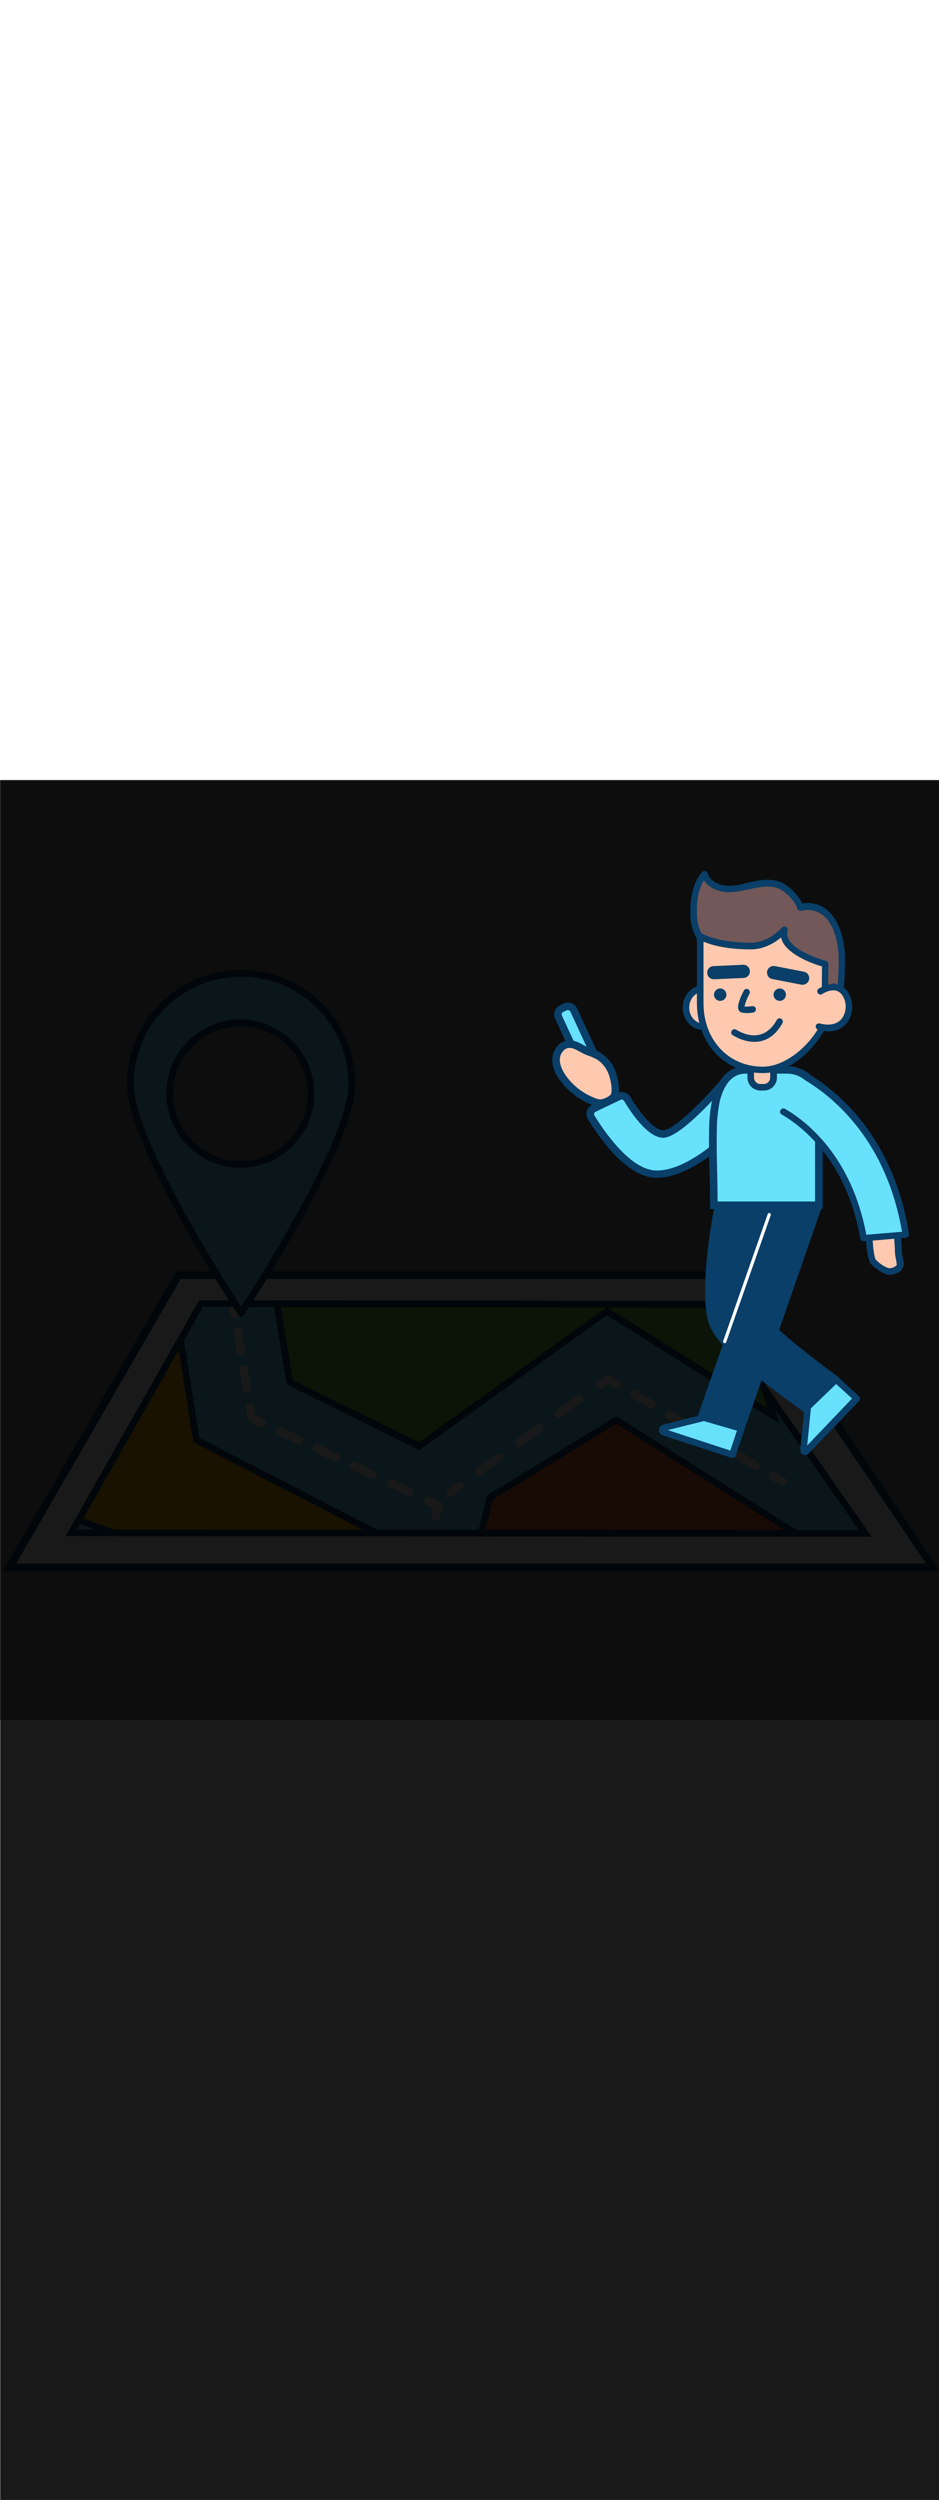 <ns0:svg xmlns:ns0="http://www.w3.org/2000/svg" version="1.1" id="Layer_1" x="0px" y="0px" viewBox="0 0 500 500" style="width: 188px;" xml:space="preserve" data-imageid="navigation-8" imageName="Navigation" class="illustrations_image"><ns0:rect x="0" y="0" width="500" height="500" fill="#808080" stroke="none"/><ns0:defs><ns0:mask id="spotlight-mask"><ns0:rect x="0" y="0" width="100%" height="100%" fill="white" opacity="0.9" /><ns0:g id="character_navigation-8" fill="black" /><ns0:g id="character_navigation-8" style="" fill="black" /></ns0:mask></ns0:defs><ns0:style type="text/css">
	.st0_navigation-8{fill:#FFFFFF;}
	.st1_navigation-8{fill:#093F68;}
	.st2_navigation-8{fill:#68E1FD;}
	.st3_navigation-8{fill:#70CC40;}
	.st4_navigation-8{fill:#FFBC0E;}
	.st5_navigation-8{fill:#F56132;}
	.st6_navigation-8{fill:#FFC9B0;}
	.st7_navigation-8{fill:#725858;}
</ns0:style>
<ns0:g id="map_navigation-8">
	<ns0:polygon class="st0_navigation-8" points="496.9,418.8 5.1,418.8 95,263.4 391.9,263.4 &#09;" />
	<ns0:path class="st1_navigation-8" d="M500.6,420.8H1.6l92.2-159.4h299.1L500.6,420.8z M8.6,416.8h484.5L390.8,265.4H96.2L8.6,416.8z" />
	<ns0:polygon class="st2_navigation-8 targetColor" points="460.7,400.7 38,400.4 107,278.5 375.6,278.8 &#09;" style="fill: rgb(104, 225, 253);" />
	<ns0:path class="st0_navigation-8" d="M125,286.2c0.1,0,0.3,0,0.4,0c1.3-0.2,2.1-1.4,1.9-2.7l-0.9-5.7c-0.2-1.3-1.4-2.1-2.7-1.9s-2.1,1.4-1.9,2.7&#10;&#09;&#09;l0,0l0.9,5.7C122.9,285.4,123.9,286.2,125,286.2z" />
	<ns0:path class="st0_navigation-8" d="M129.2,324.1l-1.6-10c-0.3-1.2,0.5-2.5,1.7-2.8c1.2-0.3,2.5,0.5,2.8,1.7c0,0.1,0,0.2,0,0.3l1.6,10&#10;&#09;&#09;c0.2,1.3-0.7,2.5-1.9,2.7S129.4,325.4,129.2,324.1L129.2,324.1z M126,304.2l-1.6-10c-0.3-1.2,0.5-2.5,1.7-2.8&#10;&#09;&#09;c1.2-0.3,2.5,0.5,2.8,1.7c0,0.1,0,0.2,0,0.3l1.6,10c0.2,1.3-0.6,2.5-1.9,2.7c-0.1,0-0.3,0-0.4,0C127.2,306.1,126.2,305.3,126,304.2&#10;&#09;&#09;z" />
	<ns0:path class="st0_navigation-8" d="M139.3,344.2c1.3,0,2.3-1,2.3-2.3c0-0.9-0.5-1.8-1.3-2.1l-4.1-1.9l-0.7-4.5c-0.1-1.3-1.3-2.2-2.5-2.1&#10;&#09;&#09;c-1.3,0.1-2.2,1.3-2.1,2.5c0,0.1,0,0.2,0,0.3l0.9,5.7c0.1,0.8,0.6,1.4,1.3,1.7l5.2,2.5C138.7,344.1,139,344.2,139.3,344.2z" />
	<ns0:path class="st0_navigation-8" d="M217.1,380.8l-9.9-4.6c-1.2-0.6-1.7-1.9-1.1-3.1s1.9-1.7,3.1-1.1l9.9,4.6c1.2,0.5,1.7,1.9,1.1,3.1&#10;&#09;&#09;c-0.4,0.8-1.2,1.3-2.1,1.3C217.8,381,217.5,381,217.1,380.8z M197.4,371.6l-9.9-4.6c-1.2-0.6-1.6-1.9-1.1-3.1s1.9-1.6,3.1-1.1&#10;&#09;&#09;l9.9,4.6c1.2,0.5,1.7,1.9,1.1,3.1c-0.4,0.8-1.2,1.4-2.1,1.3C198.1,371.8,197.8,371.8,197.4,371.6z M177.7,362.4l-9.9-4.6&#10;&#09;&#09;c-1.2-0.6-1.7-1.9-1.1-3.1s1.9-1.7,3.1-1.1l0,0l9.9,4.6c1.2,0.6,1.6,1.9,1.1,3.1c-0.4,0.8-1.2,1.3-2.1,1.3&#10;&#09;&#09;C178.4,362.6,178,362.6,177.7,362.4L177.7,362.4z M158,353.2l-9.9-4.6c-1.2-0.6-1.6-1.9-1.1-3.1s1.9-1.6,3.1-1.1l9.9,4.6&#10;&#09;&#09;c1.2,0.5,1.7,1.9,1.1,3.1c-0.4,0.8-1.2,1.4-2.1,1.3C158.7,353.4,158.3,353.3,158,353.2z" />
	<ns0:path class="st0_navigation-8" d="M232.2,393.8c1.1,0,2.1-0.8,2.3-1.9l1.1-5.7c0.2-1-0.3-2.1-1.3-2.5l-5.2-2.4c-1.2-0.6-2.5-0.1-3.1,1.1&#10;&#09;&#09;s-0.1,2.5,1.1,3.1l0,0l3.6,1.7l-0.7,3.9c-0.2,1.3,0.6,2.5,1.9,2.7C231.9,393.8,232,393.8,232.2,393.8z" />
	<ns0:path class="st0_navigation-8" d="M416.5,375.3c1.3,0,2.3-1,2.3-2.3c0-0.8-0.4-1.6-1.1-2l-5-2.9c-1.1-0.6-2.5-0.3-3.2,0.8&#10;&#09;&#09;c-0.6,1.1-0.3,2.5,0.8,3.2l0,0l5,2.9C415.7,375.2,416.1,375.3,416.5,375.3z" />
	<ns0:path class="st0_navigation-8" d="M401.1,366.7l-9.2-5.4c-1.1-0.7-1.4-2.1-0.8-3.2c0.7-1.1,2-1.4,3.1-0.8l9.2,5.4c1.1,0.7,1.5,2.1,0.8,3.2&#10;&#09;&#09;c-0.4,0.7-1.2,1.1-2,1.1C401.9,367,401.5,366.9,401.1,366.7z M382.7,355.9l-9.2-5.4c-1.1-0.6-1.5-2-0.9-3.2c0.6-1.1,2-1.5,3.2-0.9&#10;&#09;&#09;c0,0,0,0,0.1,0l9.2,5.4c1.1,0.6,1.5,2.1,0.8,3.2c-0.4,0.7-1.2,1.2-2,1.2C383.5,356.2,383.1,356.1,382.7,355.9z M364.3,345l-9.2-5.4&#10;&#09;&#09;c-1.1-0.7-1.4-2.1-0.7-3.2c0.7-1,2-1.3,3-0.8l9.2,5.4c1.1,0.6,1.5,2.1,0.8,3.2c-0.4,0.7-1.2,1.2-2,1.2&#10;&#09;&#09;C365.1,345.3,364.7,345.2,364.3,345z M345.9,334.2l-9.2-5.4c-1.1-0.7-1.4-2.1-0.7-3.2c0.7-1,2-1.3,3-0.8l9.2,5.4&#10;&#09;&#09;c1.1,0.6,1.5,2.1,0.8,3.2c-0.4,0.7-1.2,1.2-2,1.2C346.7,334.5,346.3,334.4,345.9,334.2L345.9,334.2z" />
	<ns0:path class="st0_navigation-8" d="M319,324.2c0.5,0,1-0.2,1.4-0.4l3.5-2.5l3.7,2.2c1.1,0.6,2.5,0.2,3.2-0.9c0.6-1.1,0.3-2.5-0.8-3.1l-5-2.9&#10;&#09;&#09;c-0.8-0.5-1.8-0.4-2.5,0.1l-4.7,3.4c-1,0.7-1.3,2.2-0.5,3.2C317.5,323.8,318.2,324.2,319,324.2L319,324.2z" />
	<ns0:path class="st0_navigation-8" d="M253.3,369.1c-0.7-1-0.5-2.5,0.5-3.2l10.6-7.6c1-0.7,2.5-0.5,3.2,0.5s0.5,2.5-0.5,3.2l-10.6,7.6&#10;&#09;&#09;C255.5,370.4,254.1,370.2,253.3,369.1z M274.6,353.8c-0.7-1-0.5-2.5,0.5-3.2l10.6-7.6c1-0.7,2.5-0.5,3.2,0.5c0.7,1,0.5,2.5-0.5,3.2&#10;&#09;&#09;l0,0l-10.6,7.7c-0.4,0.3-0.9,0.4-1.4,0.4C275.7,354.8,275,354.5,274.6,353.8L274.6,353.8z M295.8,338.5c-0.7-1-0.5-2.5,0.5-3.2&#10;&#09;&#09;c0,0,0,0,0,0l10.6-7.7c1-0.7,2.5-0.5,3.2,0.5s0.5,2.5-0.5,3.2l0,0l-10.6,7.6c-0.4,0.3-0.9,0.4-1.4,0.4&#10;&#09;&#09;C297,339.5,296.3,339.1,295.8,338.5L295.8,338.5z" />
	<ns0:path class="st0_navigation-8" d="M239.9,381.1c0.5,0,1-0.2,1.4-0.4l4.7-3.4c1-0.7,1.3-2.2,0.5-3.2c-0.7-1-2.2-1.3-3.2-0.5l-4.7,3.4&#10;&#09;&#09;c-1,0.7-1.3,2.2-0.5,3.2C238.4,380.8,239.1,381.1,239.9,381.1L239.9,381.1z" />
	<ns0:polygon class="st3_navigation-8" points="412.1,338.4 323.3,282.6 223.3,354.3 154.4,320.4 147.5,278.6 375.6,278.8 407.3,324.3 &#09;" />
	<ns0:polygon class="st4_navigation-8" points="200.4,400.5 60.4,400.5 41.8,393.6 96.2,297.7 104.5,351 &#09;" />
	<ns0:polygon class="st5_navigation-8" points="423.6,400.7 256.2,400.6 260.8,381.6 328.2,340.4 &#09;" />
	<ns0:path class="st1_navigation-8" d="M223.4,356.4l-70.7-34.8l-7.4-44.8l231,0.3l32.3,46.2l0.1,0.4l6.4,18.7l-92-57.7L223.4,356.4z M155.9,319.3&#10;&#09;&#09;l67.2,33l100.1-71.8l85.6,53.7l-3.1-9.1l-31.1-44.5l-225.1-0.2L155.9,319.3z" />
	<ns0:path class="st1_navigation-8" d="M207.6,402.3l-147.5-0.1l-20.8-7.6l57.8-102.1l9,57.4L207.6,402.3z M60.7,398.7l132.5,0.1l-90.3-46.6&#10;&#09;&#09;l-7.7-49.2l-50.8,89.8L60.7,398.7z" />
	<ns0:path class="st1_navigation-8" d="M429.7,402.5l-175.7-0.1l5.3-21.8l68.9-42.2L429.7,402.5z M258.4,398.8l159.2,0.1l-89.4-56.5l-65.8,40.3&#10;&#09;&#09;L258.4,398.8z" />
	<ns0:path class="st1_navigation-8" d="M464.1,402.5L35,402.2l71-125.4l270.5,0.3l32.3,46.2L464.1,402.5z M41,398.7l416.4,0.3l-82.7-118.4L108,280.3&#10;&#09;&#09;L41,398.7z" />
</ns0:g>
<ns0:g id="pin_navigation-8">
	<ns0:path class="st2_navigation-8 targetColor" d="M69.4,161.8c0,32.6,59,121.8,59,121.8s59-89.2,59-121.8c0-32.6-26.4-59-59-59S69.4,129.2,69.4,161.8&#10;&#09;&#09;L69.4,161.8z M90.4,166.8c0-20.8,16.9-37.6,37.6-37.6s37.6,16.9,37.6,37.6s-16.9,37.6-37.6,37.6C107.3,204.5,90.4,187.7,90.4,166.8&#10;&#09;&#09;L90.4,166.8z" style="fill: rgb(104, 225, 253);" />
	<ns0:path class="st1_navigation-8" d="M126.9,284.6c-2.4-3.7-59.3-90.1-59.3-122.8c0-33.6,27.2-60.8,60.8-60.8c33.6,0,60.8,27.2,60.8,60.8&#10;&#09;&#09;c0,32.8-56.9,119.1-59.3,122.8c-0.5,0.8-1.6,1.1-2.5,0.5C127.3,285,127.1,284.8,126.9,284.6L126.9,284.6z M71.2,161.8&#10;&#09;&#09;c0,28.8,48,104.3,57.2,118.5c9.2-14.2,57.2-89.7,57.2-118.5c0-31.6-25.6-57.2-57.2-57.2C96.8,104.6,71.2,130.2,71.2,161.8&#10;&#09;&#09;L71.2,161.8z M88.6,166.8c0-21.8,17.7-39.4,39.4-39.4s39.4,17.7,39.4,39.4s-17.7,39.4-39.4,39.4C106.3,206.2,88.7,188.6,88.6,166.8&#10;&#09;&#09;L88.6,166.8z M92.2,166.8c0,19.8,16,35.9,35.8,35.9c19.8,0,35.9-16,35.9-35.8s-16-35.9-35.8-35.9c0,0,0,0,0,0&#10;&#09;&#09;C108.3,131,92.2,147.1,92.2,166.8L92.2,166.8z" />
</ns0:g>
<ns0:g id="character_navigation-8">
	<ns0:path class="st2_navigation-8 targetColor" d="M389.5,187.5c0,0-22.2,22.9-40.6,22c-14.9-0.7-29.2-22-34.1-30.3c-1-1.6-0.4-3.6,1.1-4.6&#10;&#09;&#09;c0.1-0.1,0.2-0.1,0.3-0.2l13.5-6.3c1.5-0.7,3.4-0.2,4.3,1.3c3.5,5.8,12.4,19.1,19.4,18.8c8.9-0.4,31.9-27.3,31.9-27.3" style="fill: rgb(104, 225, 253);" />
	<ns0:path class="st1_navigation-8" d="M349.9,211.6h-1.1c-15.7-0.7-30.2-22.1-35.8-31.2c-1.5-2.5-0.7-5.8,1.8-7.3c0.2-0.1,0.3-0.2,0.5-0.3l13.5-6.3&#10;&#09;&#09;c2.5-1.2,5.4-0.3,6.8,2c6.8,11.2,13.6,18,17.6,17.8c5.9-0.3,21.8-16.5,30.5-26.6l3,2.6c-2.4,2.8-23.8,27.6-33.3,28&#10;&#09;&#09;c-4,0.2-11.1-3.1-21.2-19.7c-0.4-0.6-1.1-0.8-1.7-0.5l-13.4,6.4c-0.3,0.2-0.6,0.5-0.7,0.8c-0.1,0.4-0.1,0.8,0.1,1.1&#10;&#09;&#09;c4.1,6.7,18.4,28.7,32.5,29.3c17.3,0.8,38.9-21.2,39.1-21.4l2.9,2.8C390,189.8,368.7,211.6,349.9,211.6z" />
	<ns0:path class="st2_navigation-8 targetColor" d="M299,121.7l1.9-0.9c1.7-0.8,3.7-0.1,4.5,1.7l15,32.4c0.8,1.7,0.1,3.7-1.7,4.5l-1.9,0.9&#10;&#09;&#09;c-1.7,0.8-3.7,0.1-4.5-1.7l-15-32.4C296.6,124.5,297.3,122.5,299,121.7z" style="fill: rgb(104, 225, 253);" />
	<ns0:path class="st1_navigation-8" d="M315.5,162.5c-2.1,0-4-1.2-4.9-3.1l-15-32.4c-1.3-2.7-0.1-5.9,2.6-7.2l1.9-0.9c1.3-0.6,2.8-0.7,4.1-0.2&#10;&#09;&#09;c1.4,0.5,2.5,1.5,3.1,2.8l15,32.4c1.3,2.7,0.1,5.9-2.6,7.2l-1.9,0.9C317.1,162.3,316.3,162.5,315.5,162.5z M302.4,122.4&#10;&#09;&#09;c-0.2,0-0.4,0-0.6,0.1l-1.9,0.9c-0.7,0.3-1,1.2-0.7,1.9c0,0,0,0,0,0l15,32.4c0.3,0.7,1.2,1,1.9,0.7c0,0,0,0,0,0l1.9-0.9&#10;&#09;&#09;c0.7-0.3,1-1.2,0.7-1.9l-15-32.4c-0.2-0.3-0.4-0.6-0.8-0.7C302.7,122.5,302.5,122.4,302.4,122.4z" />
	<ns0:path class="st6_navigation-8" d="M326.2,156.4c-1.2-3.9-3.8-7.3-7.3-9.5c-2.4-1.4-5.1-2.1-7.6-3.3c-2.7-1.3-5.3-3.2-8.3-3&#10;&#09;&#09;c-3.8,0.2-6.6,4-6.8,7.7s1.5,7.4,3.7,10.4c4.2,5.7,9.9,10,16.5,12.5c1.2,0.5,2.4,0.7,3.7,0.7c2.2-0.2,6.6-2.2,7.2-4.4&#10;&#09;&#09;C328.2,164.2,327.2,159.4,326.2,156.4z" />
	<ns0:path class="st1_navigation-8" d="M319.6,173.8c-1.3,0-2.7-0.3-3.9-0.8c-7-2.6-13.1-7.2-17.5-13.2c-3-4.1-4.4-8-4.1-11.7&#10;&#09;&#09;c0.3-4.5,3.6-9.3,8.7-9.6c2.9-0.2,5.4,1.1,7.5,2.3c0.6,0.3,1.1,0.6,1.7,0.9c1,0.4,1.9,0.8,3,1.2c1.7,0.6,3.3,1.3,4.8,2.2&#10;&#09;&#09;c3.9,2.5,6.8,6.2,8.2,10.6l0,0c0.6,1.8,2.4,7.8,1.2,12.2c-1,3.3-6.3,5.6-8.9,5.8C320.1,173.8,319.9,173.8,319.6,173.8z&#10;&#09;&#09; M303.3,142.5h-0.3c-2.7,0.2-4.8,3.2-4.9,5.9s1,5.8,3.4,9.1c3.9,5.4,9.4,9.5,15.6,11.8c0.9,0.4,1.9,0.6,2.8,0.6&#10;&#09;&#09;c2.1-0.2,5.2-2,5.5-2.9c0.7-2.6-0.1-6.9-1.1-9.9c-1.1-3.5-3.4-6.5-6.4-8.4c-1.3-0.7-2.7-1.4-4.2-1.9c-1.1-0.4-2.2-0.8-3.3-1.4&#10;&#09;&#09;c-0.6-0.3-1.2-0.6-1.9-1C306.7,143.4,305,142.5,303.3,142.5L303.3,142.5z" />
	<ns0:path class="st1_navigation-8" d="M416.2,247.6c-10.8,1.7-21.7-1.9-29.3-9.8l6.5-23.3l30.7,4.8C424.2,219.3,434.7,244.8,416.2,247.6z" />
	<ns0:path class="st1_navigation-8" d="M431.2,336.5l14-17.5c-28-20.5-45-36.3-47.4-43.5c-1.9-5.8,16.1-29.9,23.1-54.2l-36.5-3.1&#10;&#09;&#09;c-3.5,12.2-10.5,54.2-5.3,70.4C384.1,303.9,419.2,327.1,431.2,336.5z" />
	<ns0:path class="st1_navigation-8" d="M430.1,337.8c-2.1-1.6-4.9-3.7-8.1-6c-16-11.8-40.3-29.6-44.6-42.8c-5.6-17.1,2.1-60.6,5.2-71.4&#10;&#09;&#09;c0.2-0.8,1-1.3,1.8-1.3l36.5,3.1c1,0.1,1.7,0.9,1.6,1.9c0,0.1,0,0.2-0.1,0.3c-3.7,12.8-10.3,25.5-15.6,35.6&#10;&#09;&#09;c-4,7.6-8.1,15.5-7.5,17.5c2.3,6.9,19.7,22.9,46.8,42.6c0.4,0.3,0.6,0.7,0.7,1.2c0.1,0.5-0.1,0.9-0.4,1.3l-14,17.5&#10;&#09;&#09;c-0.3,0.4-0.8,0.7-1.4,0.7C430.8,338.2,430.4,338.1,430.1,337.8z M396.1,276c-1.1-3.3,1.7-8.9,7.7-20.3c5-9.5,11.1-21.1,14.8-32.9&#10;&#09;&#09;l-32.9-2.8c-3.5,13.3-9.8,52.9-4.9,68c3.9,12.1,28.6,30.2,43.4,41c2.6,1.9,4.9,3.6,6.8,5l11.8-14.8C426,307,399.5,286.2,396.1,276z&#10;&#09;&#09;" />
	<ns0:polygon class="st1_navigation-8" points="394.7,344.9 436,226.2 417.1,213.7 372.7,340.1 &#09;" />
	<ns0:path class="st1_navigation-8" d="M394.3,346.6l-22-4.8c-0.5-0.1-0.9-0.4-1.1-0.9c-0.2-0.4-0.3-1-0.1-1.4l44.4-126.4c0.3-0.9,1.3-1.4,2.2-1.1&#10;&#09;&#09;c0.1,0,0.3,0.1,0.4,0.2l19,12.5c0.7,0.4,0.9,1.3,0.7,2l-41.4,118.8c-0.2,0.7-0.9,1.2-1.6,1.2C394.5,346.7,394.4,346.7,394.3,346.6z&#10;&#09;&#09; M418,216.4l-43,122.4l18.6,4.1l40.4-116L418,216.4z" />
	<ns0:path class="st2_navigation-8 targetColor" d="M382.4,166.7c2.4-6.7,6.8-12.5,14.6-12.5h22.2c9.3,0,16.9,7.6,16.9,16.9v55.1h-55.9c0-13.4-0.8-26.7-0.4-40.1&#10;&#09;&#09;c0-5,0.5-10,1.4-14.9C381.4,169.7,381.9,168.2,382.4,166.7z" style="fill: rgb(104, 225, 253);" />
	<ns0:path class="st1_navigation-8" d="M438,228.2h-59.9v-2c0-5.5-0.1-11.1-0.3-16.5c-0.2-7.7-0.4-15.7-0.2-23.6c0-5.1,0.5-10.2,1.5-15.3&#10;&#09;&#09;c0.4-1.6,0.8-3.2,1.4-4.8l0,0c3.2-9,8.9-13.8,16.5-13.8h22.2c10.4,0,18.9,8.5,18.9,18.9V228.2z M382.1,224.2H434v-53.1&#10;&#09;&#09;c0-8.2-6.7-14.9-14.9-14.9H397c-5.8,0-10.1,3.8-12.7,11.2c-0.5,1.4-0.9,2.8-1.2,4.3c-0.9,4.8-1.4,9.6-1.4,14.5&#10;&#09;&#09;c-0.2,7.8,0,15.8,0.2,23.4C382,214.4,382.1,219.3,382.1,224.2z" />
	<ns0:path class="st7_navigation-8" d="M413.8,55.6c-4.1-1.2-8.6-0.6-12.9,0.3c-4.8,1-9.6,2.5-14.5,2.1s-10-3.2-11.3-7.9c-4.9,5.6-6,13.6-5.8,21&#10;&#09;&#09;c0,2.2,0.2,4.3,0.7,6.4c0.6,1.9,1.3,3.8,2.2,5.6c1.2,2.7,2.7,5.2,2.7,8.2c0.1,3.5,0.5,7,1.2,10.4c1.3,7.7,3.2,15.2,4.8,22.8h65.5&#10;&#09;&#09;c0,0,1.9-15.9,1.9-29.2s-5.9-31.1-22.2-27.4c-0.5-1.9-1.5-3.6-2.8-5.1c-2.1-2.8-4.8-5.1-7.9-6.6C414.8,55.9,414.3,55.8,413.8,55.6z&#10;&#09;&#09;" />
	<ns0:path class="st1_navigation-8" d="M379.3,124.9c-0.5-2.6-1.1-5.2-1.7-7.8c-1.1-4.9-2.2-10-3.1-15.1l0-0.3c-0.7-3.4-1.1-6.9-1.2-10.4&#10;&#09;&#09;c0-2.1-0.9-3.9-1.9-6c-0.2-0.5-0.5-1-0.7-1.4c-0.9-1.9-1.7-3.8-2.3-5.9c-0.5-2.2-0.8-4.5-0.8-6.8c-0.2-9.8,1.8-17.1,6.2-22.2&#10;&#09;&#09;c0.4-0.5,1.1-0.7,1.7-0.6c0.6,0.1,1.1,0.6,1.3,1.2c1.2,4.1,5.9,6.3,9.8,6.6s7.5-0.5,11.4-1.5l2.5-0.6c3.9-0.9,9-1.7,13.7-0.3l0,0&#10;&#09;&#09;c0.6,0.2,1.2,0.4,1.7,0.6c3.9,1.7,6.8,4.9,8.6,7.1c1.1,1.3,2,2.7,2.7,4.2c4.6-0.9,9.3,0.3,13,3.3c7.2,5.8,9.8,17.3,9.8,26.2&#10;&#09;&#09;c0,13.3-1.9,29.3-1.9,29.4c-0.1,0.9-0.8,1.5-1.7,1.5H381C380.2,126.3,379.4,125.7,379.3,124.9z M446.6,95.3&#10;&#09;&#09;c0-7.7-2.2-18.5-8.4-23.4c-3.2-2.5-7.1-3.3-11.6-2.3c-0.5,0.1-0.9,0-1.3-0.2c-0.4-0.2-0.7-0.6-0.8-1.1c-0.5-1.6-1.3-3.1-2.5-4.4&#10;&#09;&#09;c-2.5-3.1-4.8-5-7.3-6.1c-0.4-0.2-0.9-0.4-1.4-0.5l0,0c-3.9-1.2-8.5-0.4-12,0.3c-0.8,0.2-1.6,0.4-2.5,0.5c-4,0.9-8.2,1.9-12.5,1.5&#10;&#09;&#09;s-9-2.4-11.5-6.2c-2.7,4.3-3.9,10.1-3.7,17.6c0,2,0.2,4,0.7,6c0.5,1.8,1.2,3.6,2,5.3l0.7,1.4c1.1,2.3,2.2,4.6,2.2,7.5&#10;&#09;&#09;c0.1,3.3,0.5,6.6,1.1,9.8l0,0.3c0.9,5,2,10,3.1,14.9c0.5,2.2,1,4.3,1.4,6.5h62.5C445.3,118.5,446.6,106,446.6,95.3z M413.8,55.6&#10;&#09;&#09;L413.8,55.6z" />
	<ns0:path class="st6_navigation-8" d="M409.7,163.5H402c-1.2,0-2.2-1-2.2-2.2v-9.9l0,0h12.1l0,0v9.9C411.9,162.5,410.9,163.5,409.7,163.5&#10;&#09;&#09;L409.7,163.5z" />
	<ns0:path class="st1_navigation-8" d="M398,158.3v-7c0-1,0.8-1.7,1.8-1.8h12.1c1,0,1.8,0.8,1.8,1.8v7c0,3.8-3.1,6.9-6.9,6.9h-1.8&#10;&#09;&#09;C401.1,165.2,398,162.2,398,158.3L398,158.3z M401.5,153.1v5.2c0,1.9,1.5,3.4,3.4,3.4l0,0h1.8c1.9,0,3.4-1.5,3.4-3.4l0,0v-5.2&#10;&#09;&#09;L401.5,153.1z" />
	<ns0:ellipse class="st6_navigation-8" cx="374.4" cy="121.1" rx="9.1" ry="10.2" />
	<ns0:path class="st1_navigation-8" d="M363.5,121.1c0-6.6,4.9-11.9,10.9-11.9s10.8,5.3,10.8,11.9s-4.9,11.9-10.8,11.9S363.5,127.7,363.5,121.1z&#10;&#09;&#09; M367,121.1c0,4.6,3.3,8.4,7.4,8.4s7.4-3.8,7.4-8.4s-3.3-8.4-7.4-8.4S367,116.4,367,121.1z" />
	<ns0:path class="st6_navigation-8" d="M406.2,154.2c20,0,37.8-24.6,37.8-44.3l-4.8,1.8l0.2-13.9c0,0-25-6.6-21.7-18.2c0,0-7.3,8.7-17.9,8.7&#10;&#09;&#09;c-19.4,0-27-5.2-27-5.2v35.5C372.9,138.3,386.2,154.2,406.2,154.2z" />
	<ns0:path class="st1_navigation-8" d="M371.1,118.6V83.1c0-1,0.8-1.7,1.8-1.7c0.3,0,0.7,0.1,1,0.3c0.1,0,7.5,4.8,26,4.9l0,0c9.5,0,16.4-8,16.5-8.1&#10;&#09;&#09;c0.6-0.7,1.7-0.8,2.5-0.1c0.5,0.4,0.7,1.1,0.5,1.8c-0.5,1.6-0.2,3.3,0.6,4.7c4,7.1,19.7,11.3,19.8,11.3c0.8,0.2,1.3,0.9,1.3,1.7&#10;&#09;&#09;l-0.1,11.3l2.4-0.9c0.5-0.2,1.1-0.1,1.6,0.2c0.5,0.3,0.8,0.9,0.8,1.4c0,20.3-18.6,46-39.6,46C385.9,156,371.1,140.3,371.1,118.6z&#10;&#09;&#09; M439.9,113.4c-0.5,0.2-1.2,0.1-1.6-0.2c-0.5-0.3-0.8-0.9-0.7-1.4l0.1-12.6c-4.1-1.2-16.6-5.5-20.7-12.6c-0.5-0.9-0.9-1.8-1.1-2.8&#10;&#09;&#09;c-3.3,2.7-9,6.3-16,6.3h-0.1c-13.5,0-21.4-2.5-25.2-4.1v32.7c0,19.6,13.3,33.8,31.6,33.8c15.3,0,34.5-18.5,36-40L439.9,113.4z" />
	<ns0:ellipse class="st1_navigation-8" cx="415.2" cy="114.2" rx="3.3" ry="3.3" />
	<ns0:circle class="st1_navigation-8" cx="383.5" cy="114.2" r="3.3" />
	<ns0:path class="st1_navigation-8" d="M397.7,124c1.1,0,2.2-0.1,3.3-0.3c1-0.1,1.6-1,1.5-1.9c-0.1-1-1-1.6-1.9-1.5c-0.1,0-0.1,0-0.2,0&#10;&#09;&#09;c-1.3,0.2-2.7,0.3-4,0.2c0.6-2.4,1.5-4.7,2.7-6.8c0.4-0.9,0.1-1.9-0.7-2.4c-0.9-0.4-1.9-0.1-2.3,0.7c0,0,0,0,0,0&#10;&#09;&#09;c-1.5,2.9-3.9,8-2.8,10.3c0.3,0.7,0.9,1.2,1.7,1.4C395.8,123.9,396.7,124,397.7,124z" />
	<ns0:path class="st1_navigation-8" d="M427.4,108.9c1.9,0,3.5-1.6,3.5-3.5c0-1.7-1.2-3.1-2.8-3.4l-15.4-3c-1.9-0.4-3.8,0.8-4.2,2.7&#10;&#09;&#09;c-0.4,1.9,0.8,3.8,2.7,4.2c0.1,0,0.1,0,0.2,0l15.4,3C427,108.9,427.2,108.9,427.4,108.9z" />
	<ns0:path class="st1_navigation-8" d="M380.1,106h0.2l15.7-0.7c1.9-0.1,3.4-1.7,3.3-3.7c-0.1-1.9-1.7-3.4-3.6-3.3c0,0,0,0-0.1,0L380,99&#10;&#09;&#09;c-1.9,0-3.5,1.6-3.4,3.6C376.6,104.5,378.2,106,380.1,106L380.1,106z" />
	<ns0:path class="st6_navigation-8" d="M436.9,112.4c0,0,8.7-6,13.4,1.7s0.2,21-14.2,17.1" />
	<ns0:path class="st1_navigation-8" d="M440.9,133.7c4,0.2,7.9-1.6,10.3-4.8c3.3-4.6,3.5-10.8,0.6-15.6c-1.3-2.3-3.5-4-6.1-4.6&#10;&#09;&#09;c-4.8-1-9.6,2.2-9.8,2.3c-0.8,0.6-1,1.6-0.4,2.4c0.6,0.8,1.6,1,2.4,0.4l0,0c0,0,3.7-2.5,7.1-1.8c1.6,0.4,3,1.5,3.8,3&#10;&#09;&#09;c2.2,3.7,2,8.2-0.4,11.7c-2.4,3.2-6.6,4.2-11.9,2.8c-0.9-0.2-1.9,0.3-2.1,1.2c-0.2,0.9,0.3,1.9,1.2,2.1&#10;&#09;&#09;C437.3,133.4,439.1,133.7,440.9,133.7z" />
	<ns0:path class="st1_navigation-8" d="M401.6,139.3c1.2,0,2.4-0.1,3.6-0.4c4.7-1.1,8.5-4.3,11.4-9.5c0.5-0.8,0.2-1.9-0.6-2.4c0,0,0,0,0,0&#10;&#09;&#09;c-0.8-0.5-1.9-0.2-2.4,0.7c-2.4,4.3-5.5,6.9-9.2,7.8c-6.2,1.5-12.2-2.6-12.3-2.6c-0.8-0.6-1.9-0.4-2.4,0.4&#10;&#09;&#09;c-0.6,0.8-0.4,1.9,0.4,2.4C393.6,137.9,397.6,139.2,401.6,139.3z" />
	<ns0:path class="st2_navigation-8 targetColor" d="M394.7,344.9L390,359l-36.6-12c-0.7-0.2-1-0.9-0.8-1.6c0.1-0.4,0.5-0.7,0.9-0.8l21.3-5.4L394.7,344.9z" style="fill: rgb(104, 225, 253);" />
	<ns0:path class="st1_navigation-8" d="M389.5,360.6l-36.6-12c-1.6-0.5-2.4-2.3-1.9-3.8c0.3-0.9,1.1-1.7,2.1-1.9l21.3-5.4c0.3-0.1,0.6-0.1,0.9,0&#10;&#09;&#09;l19.9,5.8c0.5,0.1,0.8,0.4,1.1,0.9c0.2,0.4,0.3,0.9,0.1,1.4l-4.7,14C391.4,360.4,390.4,360.9,389.5,360.6&#10;&#09;&#09;C389.5,360.6,389.5,360.6,389.5,360.6L389.5,360.6z M374.8,341l-19.2,4.8l33.3,10.9l3.5-10.6L374.8,341z" />
	<ns0:path class="st2_navigation-8 targetColor" d="M445.2,318.9l11.1,10.1l-26.9,28c-0.3,0.4-0.9,0.4-1.3,0c-0.2-0.2-0.3-0.5-0.3-0.7l2.3-22.9L445.2,318.9z" style="fill: rgb(104, 225, 253);" />
	<ns0:path class="st1_navigation-8" d="M427.6,358.9c-1-0.5-1.6-1.5-1.5-2.7l2.3-22.9c0-0.4,0.2-0.8,0.5-1.1l15-14.5c0.7-0.6,1.7-0.6,2.4,0l11.1,10.1&#10;&#09;&#09;c0.4,0.3,0.6,0.8,0.6,1.2c0,0.5-0.2,0.9-0.5,1.3l-26.9,28c-0.5,0.5-1.2,0.8-1.9,0.8C428.4,359.1,428,359,427.6,358.9z M445.2,321.3&#10;&#09;&#09;l-13.4,12.9l-2,19.8l23.9-25L445.2,321.3z" />
	<ns0:path class="st6_navigation-8" d="M462.6,238.3c0,0,0.2,15.6,2.5,18.2c2.3,2.5,7,5.5,9.3,5.1s5.1-1.7,4.9-4s-1-4.7-1-7.6s-1.1-14.2-1.1-14.2&#10;&#09;&#09;L462.6,238.3z" />
	<ns0:path class="st1_navigation-8" d="M474.8,263.2c-3.5,0.6-8.8-3.4-10.9-5.6c-2.6-2.8-3-15.5-3-19.3c0-0.9,0.6-1.6,1.5-1.8l14.6-2.5&#10;&#09;&#09;c0.5-0.1,1,0,1.4,0.3c0.4,0.3,0.6,0.7,0.7,1.2c0,0.5,1.1,11.4,1.1,14.4c0,1.5,0.2,3,0.6,4.4c0.2,1,0.4,2,0.5,3c0,0.1,0,0.3,0,0.4&#10;&#09;&#09;C481.1,260.4,478.7,262.5,474.8,263.2z M464.4,239.7c0.2,6.9,1,14.4,2,15.5c2.4,2.6,6.4,4.8,7.7,4.5c1.7-0.3,3.5-1.2,3.4-2.1&#10;&#09;&#09;c-0.1-0.8-0.2-1.7-0.4-2.6c-0.4-1.7-0.6-3.4-0.6-5.1c0-2.1-0.6-8.8-0.9-12.1L464.4,239.7z" />
	<ns0:path class="st2_navigation-8 targetColor" d="M417,176.4c10.6,6,35.5,24.4,43,67.4l22.4-1.9c0-0.7-0.1-1.3-0.2-1.9c-8.7-49.8-37.5-73.2-52.5-82.2" style="fill: rgb(104, 225, 253);" />
	<ns0:path class="st1_navigation-8" d="M484,241.9L484,241.9c0-0.2-0.1-1.5-0.2-2.2c-8.7-49.9-37.1-73.7-53.3-83.4c-0.8-0.5-1.9-0.2-2.4,0.6&#10;&#09;&#09;c0,0,0,0,0,0c-0.6,0.8-0.4,2,0.3,2.6c15.7,9.4,43.5,32.2,51.9,80.8l0,0l-19,1.6c-8-42.7-33-61.1-43.5-67.1c-0.9-0.4-1.9,0.1-2.3,1&#10;&#09;&#09;c-0.3,0.7-0.1,1.5,0.5,2c10.2,5.8,34.7,23.9,42.1,66.2c0.2,0.9,1,1.5,1.9,1.4l22.4-1.9C483.3,243.4,484,242.7,484,241.9z" />
	<ns0:path class="st0_navigation-8" d="M385.9,299.6c0.4,0,0.7-0.2,0.8-0.6l23.7-67.5c0.2-0.5-0.1-0.9-0.5-1.1c-0.5-0.2-1,0.1-1.1,0.5l-23.7,67.5&#10;&#09;&#09;c-0.2,0.5,0.1,1,0.5,1.1C385.7,299.6,385.8,299.6,385.9,299.6z" />
</ns0:g>
<ns0:rect x="0" y="0" width="100%" height="100%" fill="black" mask="url(#spotlight-mask)" /><ns0:g id="highlighted-segment"><ns0:g id="character_navigation-8" /><ns0:g id="character_navigation-8" style="">
		<ns0:path style="fill:#68E1FD;" d="M389.5,187.5c0,0-22.2,22.9-40.6,22c-14.9-0.7-29.2-22-34.1-30.3c-1-1.6-0.4-3.6,1.1-4.6    c0.1-0.1,0.2-0.1,0.3-0.2l13.5-6.3c1.5-0.7,3.4-0.2,4.3,1.3c3.5,5.8,12.4,19.1,19.4,18.8c8.9-0.4,31.9-27.3,31.9-27.3" />
		<ns0:path style="fill:#093F68;" d="M349.9,211.6h-1.1c-15.7-0.7-30.2-22.1-35.8-31.2c-1.5-2.5-0.7-5.8,1.8-7.3    c0.2-0.1,0.3-0.2,0.5-0.3l13.5-6.3c2.5-1.2,5.4-0.3,6.8,2c6.8,11.2,13.6,18,17.6,17.8c5.9-0.3,21.8-16.5,30.5-26.6l3,2.6    c-2.4,2.8-23.8,27.6-33.3,28c-4,0.2-11.1-3.1-21.2-19.7c-0.4-0.6-1.1-0.8-1.7-0.5l-13.4,6.4c-0.3,0.2-0.6,0.5-0.7,0.8    c-0.1,0.4-0.1,0.8,0.1,1.1c4.1,6.7,18.4,28.7,32.5,29.3c17.3,0.8,38.9-21.2,39.1-21.4l2.9,2.8C390,189.8,368.7,211.6,349.9,211.6z    " />
		<ns0:path style="fill:#68E1FD;" d="M299,121.7l1.9-0.9c1.7-0.8,3.7-0.1,4.5,1.7l15,32.4c0.8,1.7,0.1,3.7-1.7,4.5l-1.9,0.9    c-1.7,0.8-3.7,0.1-4.5-1.7l-15-32.4C296.6,124.5,297.3,122.5,299,121.7z" />
		<ns0:path style="fill:#093F68;" d="M315.5,162.5c-2.1,0-4-1.2-4.9-3.1l-15-32.4c-1.3-2.7-0.1-5.9,2.6-7.2l1.9-0.9    c1.3-0.6,2.8-0.7,4.1-0.2c1.4,0.5,2.5,1.5,3.1,2.8l15,32.4c1.3,2.7,0.1,5.9-2.6,7.2l-1.9,0.9C317.1,162.3,316.3,162.5,315.5,162.5    z M302.4,122.4c-0.2,0-0.4,0-0.6,0.1l-1.9,0.9c-0.7,0.3-1,1.2-0.7,1.9l0,0l15,32.4c0.3,0.7,1.2,1,1.9,0.7l0,0l1.9-0.9    c0.7-0.3,1-1.2,0.7-1.9l-15-32.4c-0.2-0.3-0.4-0.6-0.8-0.7C302.7,122.5,302.5,122.4,302.4,122.4z" />
		<ns0:path style="fill:#FFC9B0;" d="M326.2,156.4c-1.2-3.9-3.8-7.3-7.3-9.5c-2.4-1.4-5.1-2.1-7.6-3.3c-2.7-1.3-5.3-3.2-8.3-3    c-3.8,0.2-6.6,4-6.8,7.7s1.5,7.4,3.7,10.4c4.2,5.7,9.9,10,16.5,12.5c1.2,0.5,2.4,0.7,3.7,0.7c2.2-0.2,6.6-2.2,7.2-4.4    C328.2,164.2,327.2,159.4,326.2,156.4z" />
		<ns0:path style="fill:#093F68;" d="M319.6,173.8c-1.3,0-2.7-0.3-3.9-0.8c-7-2.6-13.1-7.2-17.5-13.2c-3-4.1-4.4-8-4.1-11.7    c0.3-4.5,3.6-9.3,8.7-9.6c2.9-0.2,5.4,1.1,7.5,2.3c0.6,0.3,1.1,0.6,1.7,0.9c1,0.4,1.9,0.8,3,1.2c1.7,0.6,3.3,1.3,4.8,2.2    c3.9,2.5,6.8,6.2,8.2,10.6l0,0c0.6,1.8,2.4,7.8,1.2,12.2c-1,3.3-6.3,5.6-8.9,5.8C320.1,173.8,319.9,173.8,319.6,173.8z     M303.3,142.5H303c-2.7,0.2-4.8,3.2-4.9,5.9s1,5.8,3.4,9.1c3.9,5.4,9.4,9.5,15.6,11.8c0.9,0.4,1.9,0.6,2.8,0.6    c2.1-0.2,5.2-2,5.5-2.9c0.7-2.6-0.1-6.9-1.1-9.9c-1.1-3.5-3.4-6.5-6.4-8.4c-1.3-0.7-2.7-1.4-4.2-1.9c-1.1-0.4-2.2-0.8-3.3-1.4    c-0.6-0.3-1.2-0.6-1.9-1C306.7,143.4,305,142.5,303.3,142.5L303.3,142.5z" />
		<ns0:path style="fill:#093F68;" d="M416.2,247.6c-10.8,1.7-21.7-1.9-29.3-9.8l6.5-23.3l30.7,4.8C424.2,219.3,434.7,244.8,416.2,247.6z    " />
		<ns0:path style="fill:#093F68;" d="M431.2,336.5l14-17.5c-28-20.5-45-36.3-47.4-43.5c-1.9-5.8,16.1-29.9,23.1-54.2l-36.5-3.1    c-3.5,12.2-10.5,54.2-5.3,70.4C384.1,303.9,419.2,327.1,431.2,336.5z" />
		<ns0:path style="fill:#093F68;" d="M430.1,337.8c-2.1-1.6-4.9-3.7-8.1-6c-16-11.8-40.3-29.6-44.6-42.8c-5.6-17.1,2.1-60.6,5.2-71.4    c0.2-0.8,1-1.3,1.8-1.3l36.5,3.1c1,0.1,1.7,0.9,1.6,1.9c0,0.1,0,0.2-0.1,0.3c-3.7,12.8-10.3,25.5-15.6,35.6    c-4,7.6-8.1,15.5-7.5,17.5c2.3,6.9,19.7,22.9,46.8,42.6c0.4,0.3,0.6,0.7,0.7,1.2s-0.1,0.9-0.4,1.3l-14,17.5    c-0.3,0.4-0.8,0.7-1.4,0.7C430.8,338.2,430.4,338.1,430.1,337.8z M396.1,276c-1.1-3.3,1.7-8.9,7.7-20.3c5-9.5,11.1-21.1,14.8-32.9    l-32.9-2.8c-3.5,13.3-9.8,52.9-4.9,68c3.9,12.1,28.6,30.2,43.4,41c2.6,1.9,4.9,3.6,6.8,5l11.8-14.8C426,307,399.5,286.2,396.1,276    z" />
		<ns0:polygon style="fill:#093F68;" points="394.7,344.9 436,226.2 417.1,213.7 372.7,340.1   " />
		<ns0:path style="fill:#093F68;" d="M394.3,346.6l-22-4.8c-0.5-0.1-0.9-0.4-1.1-0.9c-0.2-0.4-0.3-1-0.1-1.4l44.4-126.4    c0.3-0.9,1.3-1.4,2.2-1.1c0.1,0,0.3,0.1,0.4,0.2l19,12.5c0.7,0.4,0.9,1.3,0.7,2l-41.4,118.8c-0.2,0.7-0.9,1.2-1.6,1.2    C394.5,346.7,394.4,346.7,394.3,346.6z M418,216.4l-43,122.4l18.6,4.1l40.4-116L418,216.4z" />
		<ns0:path style="fill:#68E1FD;" d="M382.4,166.7c2.4-6.7,6.8-12.5,14.6-12.5h22.2c9.3,0,16.9,7.6,16.9,16.9v55.1h-55.9    c0-13.4-0.8-26.7-0.4-40.1c0-5,0.5-10,1.4-14.9C381.4,169.7,381.9,168.2,382.4,166.7z" />
		<ns0:path style="fill:#093F68;" d="M438,228.2h-59.9v-2c0-5.5-0.1-11.1-0.3-16.5c-0.2-7.7-0.4-15.7-0.2-23.6c0-5.1,0.5-10.2,1.5-15.3    c0.4-1.6,0.8-3.2,1.4-4.8l0,0c3.2-9,8.9-13.8,16.5-13.8h22.2c10.4,0,18.9,8.5,18.9,18.9v57.1H438z M382.1,224.2H434v-53.1    c0-8.2-6.7-14.9-14.9-14.9H397c-5.8,0-10.1,3.8-12.7,11.2c-0.5,1.4-0.9,2.8-1.2,4.3c-0.9,4.8-1.4,9.6-1.4,14.5    c-0.2,7.8,0,15.8,0.2,23.4C382,214.4,382.1,219.3,382.1,224.2z" />
		<ns0:path style="fill:#725858;" d="M413.8,55.6c-4.1-1.2-8.6-0.6-12.9,0.3c-4.8,1-9.6,2.5-14.5,2.1s-10-3.2-11.3-7.9    c-4.9,5.6-6,13.6-5.8,21c0,2.2,0.2,4.3,0.7,6.4c0.6,1.9,1.3,3.8,2.2,5.6c1.2,2.7,2.7,5.2,2.7,8.2c0.1,3.5,0.5,7,1.2,10.4    c1.3,7.7,3.2,15.2,4.8,22.8h65.5c0,0,1.9-15.9,1.9-29.2s-5.9-31.1-22.2-27.4c-0.5-1.9-1.5-3.6-2.8-5.1c-2.1-2.8-4.8-5.1-7.9-6.6    C414.8,55.9,414.3,55.8,413.8,55.6z" />
		<ns0:path style="fill:#093F68;" d="M379.3,124.9c-0.5-2.6-1.1-5.2-1.7-7.8c-1.1-4.9-2.2-10-3.1-15.1v-0.3c-0.7-3.4-1.1-6.9-1.2-10.4    c0-2.1-0.9-3.9-1.9-6c-0.2-0.5-0.5-1-0.7-1.4c-0.9-1.9-1.7-3.8-2.3-5.9c-0.5-2.2-0.8-4.5-0.8-6.8c-0.2-9.8,1.8-17.1,6.2-22.2    c0.4-0.5,1.1-0.7,1.7-0.6c0.6,0.1,1.1,0.6,1.3,1.2c1.2,4.1,5.9,6.3,9.8,6.6s7.5-0.5,11.4-1.5l2.5-0.6c3.9-0.9,9-1.7,13.7-0.3l0,0    c0.6,0.2,1.2,0.4,1.7,0.6c3.9,1.7,6.8,4.9,8.6,7.1c1.1,1.3,2,2.7,2.7,4.2c4.6-0.9,9.3,0.3,13,3.3c7.2,5.8,9.8,17.3,9.8,26.2    c0,13.3-1.9,29.3-1.9,29.4c-0.1,0.9-0.8,1.5-1.7,1.5H381C380.2,126.3,379.4,125.7,379.3,124.9z M446.6,95.3    c0-7.7-2.2-18.5-8.4-23.4c-3.2-2.5-7.1-3.3-11.6-2.3c-0.5,0.1-0.9,0-1.3-0.2s-0.7-0.6-0.8-1.1c-0.5-1.6-1.3-3.1-2.5-4.4    c-2.5-3.1-4.8-5-7.3-6.1c-0.4-0.2-0.9-0.4-1.4-0.5l0,0c-3.9-1.2-8.5-0.4-12,0.3c-0.8,0.2-1.6,0.4-2.5,0.5c-4,0.9-8.2,1.9-12.5,1.5    s-9-2.4-11.5-6.2c-2.7,4.3-3.9,10.1-3.7,17.6c0,2,0.2,4,0.7,6c0.5,1.8,1.2,3.6,2,5.3l0.7,1.4c1.1,2.3,2.2,4.6,2.2,7.5    c0.1,3.3,0.5,6.6,1.1,9.8v0.3c0.9,5,2,10,3.1,14.9c0.5,2.2,1,4.3,1.4,6.5h62.5C445.3,118.5,446.6,106,446.6,95.3z M413.8,55.6    L413.8,55.6z" />
		<ns0:path style="fill:#FFC9B0;" d="M409.7,163.5H402c-1.2,0-2.2-1-2.2-2.2v-9.9l0,0h12.1l0,0v9.9C411.9,162.5,410.9,163.5,409.7,163.5    L409.7,163.5z" />
		<ns0:path style="fill:#093F68;" d="M398,158.3v-7c0-1,0.8-1.7,1.8-1.8h12.1c1,0,1.8,0.8,1.8,1.8v7c0,3.8-3.1,6.9-6.9,6.9H405    C401.1,165.2,398,162.2,398,158.3L398,158.3z M401.5,153.1v5.2c0,1.9,1.5,3.4,3.4,3.4l0,0h1.8c1.9,0,3.4-1.5,3.4-3.4l0,0v-5.2    H401.5z" />
		<ns0:ellipse style="fill:#FFC9B0;" cx="374.4" cy="121.1" rx="9.1" ry="10.2" />
		<ns0:path style="fill:#093F68;" d="M363.5,121.1c0-6.6,4.9-11.9,10.9-11.9s10.8,5.3,10.8,11.9s-4.9,11.9-10.8,11.9    S363.5,127.7,363.5,121.1z M367,121.1c0,4.6,3.3,8.4,7.4,8.4s7.4-3.8,7.4-8.4s-3.3-8.4-7.4-8.4S367,116.4,367,121.1z" />
		<ns0:path style="fill:#FFC9B0;" d="M406.2,154.2c20,0,37.8-24.6,37.8-44.3l-4.8,1.8l0.2-13.9c0,0-25-6.6-21.7-18.2    c0,0-7.3,8.7-17.9,8.7c-19.4,0-27-5.2-27-5.2v35.5C372.9,138.3,386.2,154.2,406.2,154.2z" />
		<ns0:path style="fill:#093F68;" d="M371.1,118.6V83.1c0-1,0.8-1.7,1.8-1.7c0.3,0,0.7,0.1,1,0.3c0.1,0,7.5,4.8,26,4.9l0,0    c9.5,0,16.4-8,16.5-8.1c0.6-0.7,1.7-0.8,2.5-0.1c0.5,0.4,0.7,1.1,0.5,1.8c-0.5,1.6-0.2,3.3,0.6,4.7c4,7.1,19.7,11.3,19.8,11.3    c0.8,0.2,1.3,0.9,1.3,1.7l-0.1,11.3l2.4-0.9c0.5-0.2,1.1-0.1,1.6,0.2c0.5,0.3,0.8,0.9,0.8,1.4c0,20.3-18.6,46-39.6,46    C385.9,156,371.1,140.3,371.1,118.6z M439.9,113.4c-0.5,0.2-1.2,0.1-1.6-0.2c-0.5-0.3-0.8-0.9-0.7-1.4l0.1-12.6    c-4.1-1.2-16.6-5.5-20.7-12.6c-0.5-0.9-0.9-1.8-1.1-2.8c-3.3,2.7-9,6.3-16,6.3h-0.1c-13.5,0-21.4-2.5-25.2-4.1v32.7    c0,19.6,13.3,33.8,31.6,33.8c15.3,0,34.5-18.5,36-40L439.9,113.4z" />
		<ns0:ellipse style="fill:#093F68;" cx="415.2" cy="114.2" rx="3.3" ry="3.3" />
		<ns0:circle style="fill:#093F68;" cx="383.5" cy="114.2" r="3.3" />
		<ns0:path style="fill:#093F68;" d="M397.7,124c1.1,0,2.2-0.1,3.3-0.3c1-0.1,1.6-1,1.5-1.9c-0.1-1-1-1.6-1.9-1.5c-0.1,0-0.1,0-0.2,0    c-1.3,0.2-2.7,0.3-4,0.2c0.6-2.4,1.5-4.7,2.7-6.8c0.4-0.9,0.1-1.9-0.7-2.4c-0.9-0.4-1.9-0.1-2.3,0.7l0,0c-1.5,2.9-3.9,8-2.8,10.3    c0.3,0.7,0.9,1.2,1.7,1.4C395.8,123.9,396.7,124,397.7,124z" />
		<ns0:path style="fill:#093F68;" d="M427.4,108.9c1.9,0,3.5-1.6,3.5-3.5c0-1.7-1.2-3.1-2.8-3.4l-15.4-3c-1.9-0.4-3.8,0.8-4.2,2.7    c-0.4,1.9,0.8,3.8,2.7,4.2c0.1,0,0.1,0,0.2,0l15.4,3C427,108.9,427.2,108.9,427.4,108.9z" />
		<ns0:path style="fill:#093F68;" d="M380.1,106h0.2l15.7-0.7c1.9-0.1,3.4-1.7,3.3-3.7c-0.1-1.9-1.7-3.4-3.6-3.3c0,0,0,0-0.1,0L380,99    c-1.9,0-3.5,1.6-3.4,3.6C376.6,104.5,378.2,106,380.1,106L380.1,106z" />
		<ns0:path style="fill:#FFC9B0;" d="M436.9,112.4c0,0,8.7-6,13.4,1.7s0.2,21-14.2,17.1" />
		<ns0:path style="fill:#093F68;" d="M440.9,133.7c4,0.2,7.9-1.6,10.3-4.8c3.3-4.6,3.5-10.8,0.6-15.6c-1.3-2.3-3.5-4-6.1-4.6    c-4.8-1-9.6,2.2-9.8,2.3c-0.8,0.6-1,1.6-0.4,2.4s1.6,1,2.4,0.4l0,0c0,0,3.7-2.5,7.1-1.8c1.6,0.4,3,1.5,3.8,3    c2.2,3.7,2,8.2-0.4,11.7c-2.4,3.2-6.6,4.2-11.9,2.8c-0.9-0.2-1.9,0.3-2.1,1.2s0.3,1.9,1.2,2.1    C437.3,133.4,439.1,133.7,440.9,133.7z" />
		<ns0:path style="fill:#093F68;" d="M401.6,139.3c1.2,0,2.4-0.1,3.6-0.4c4.7-1.1,8.5-4.3,11.4-9.5c0.5-0.8,0.2-1.9-0.6-2.4l0,0    c-0.8-0.5-1.9-0.2-2.4,0.7c-2.4,4.3-5.5,6.9-9.2,7.8c-6.2,1.5-12.2-2.6-12.3-2.6c-0.8-0.6-1.9-0.4-2.4,0.4    c-0.6,0.8-0.4,1.9,0.4,2.4C393.6,137.9,397.6,139.2,401.6,139.3z" />
		<ns0:path style="fill:#68E1FD;" d="M394.7,344.9L390,359l-36.6-12c-0.7-0.2-1-0.9-0.8-1.6c0.1-0.4,0.5-0.7,0.9-0.8l21.3-5.4    L394.7,344.9z" />
		<ns0:path style="fill:#093F68;" d="M389.5,360.6l-36.6-12c-1.6-0.5-2.4-2.3-1.9-3.8c0.3-0.9,1.1-1.7,2.1-1.9l21.3-5.4    c0.3-0.1,0.6-0.1,0.9,0l19.9,5.8c0.5,0.1,0.8,0.4,1.1,0.9c0.2,0.4,0.3,0.9,0.1,1.4l-4.7,14C391.4,360.4,390.4,360.9,389.5,360.6    L389.5,360.6L389.5,360.6z M374.8,341l-19.2,4.8l33.3,10.9l3.5-10.6L374.8,341z" />
		<ns0:path style="fill:#68E1FD;" d="M445.2,318.9l11.1,10.1l-26.9,28c-0.3,0.4-0.9,0.4-1.3,0c-0.2-0.2-0.3-0.5-0.3-0.7l2.3-22.9    L445.2,318.9z" />
		<ns0:path style="fill:#093F68;" d="M427.6,358.9c-1-0.5-1.6-1.5-1.5-2.7l2.3-22.9c0-0.4,0.2-0.8,0.5-1.1l15-14.5    c0.7-0.6,1.7-0.6,2.4,0l11.1,10.1c0.4,0.3,0.6,0.8,0.6,1.2c0,0.5-0.2,0.9-0.5,1.3l-26.9,28c-0.5,0.5-1.2,0.8-1.9,0.8    C428.4,359.1,428,359,427.6,358.9z M445.2,321.3l-13.4,12.9l-2,19.8l23.9-25L445.2,321.3z" />
		<ns0:path style="fill:#FFC9B0;" d="M462.6,238.3c0,0,0.2,15.6,2.5,18.2c2.3,2.5,7,5.5,9.3,5.1s5.1-1.7,4.9-4c-0.2-2.3-1-4.7-1-7.6    s-1.1-14.2-1.1-14.2L462.6,238.3z" />
		<ns0:path style="fill:#093F68;" d="M474.8,263.2c-3.5,0.6-8.8-3.4-10.9-5.6c-2.6-2.8-3-15.5-3-19.3c0-0.9,0.6-1.6,1.5-1.8L477,234    c0.5-0.1,1,0,1.4,0.3s0.6,0.7,0.7,1.2c0,0.5,1.1,11.4,1.1,14.4c0,1.5,0.2,3,0.6,4.4c0.2,1,0.4,2,0.5,3c0,0.1,0,0.3,0,0.4    C481.1,260.4,478.7,262.5,474.8,263.2z M464.4,239.7c0.2,6.9,1,14.4,2,15.5c2.4,2.6,6.4,4.8,7.7,4.5c1.7-0.3,3.5-1.2,3.4-2.1    c-0.1-0.8-0.2-1.7-0.4-2.6c-0.4-1.7-0.6-3.4-0.6-5.1c0-2.1-0.6-8.8-0.9-12.1L464.4,239.7z" />
		<ns0:path style="fill:#68E1FD;" d="M417,176.4c10.6,6,35.5,24.4,43,67.4l22.4-1.9c0-0.7-0.1-1.3-0.2-1.9    c-8.7-49.8-37.5-73.2-52.5-82.2" />
		<ns0:path style="fill:#093F68;" d="M484,241.9L484,241.9c0-0.2-0.1-1.5-0.2-2.2c-8.7-49.9-37.1-73.7-53.3-83.4    c-0.8-0.5-1.9-0.2-2.4,0.6l0,0c-0.6,0.8-0.4,2,0.3,2.6c15.7,9.4,43.5,32.2,51.9,80.8l0,0l-19,1.6c-8-42.7-33-61.1-43.5-67.1    c-0.9-0.4-1.9,0.1-2.3,1c-0.3,0.7-0.1,1.5,0.5,2c10.2,5.8,34.7,23.9,42.1,66.2c0.2,0.9,1,1.5,1.9,1.4l22.4-1.9    C483.3,243.4,484,242.7,484,241.9z" />
		<ns0:path style="fill:#FFFFFF;" d="M385.9,299.6c0.4,0,0.7-0.2,0.8-0.6l23.7-67.5c0.2-0.5-0.1-0.9-0.5-1.1c-0.5-0.2-1,0.1-1.1,0.5    l-23.7,67.5c-0.2,0.5,0.1,1,0.5,1.1C385.7,299.6,385.8,299.6,385.9,299.6z" />
	</ns0:g>
</ns0:g></ns0:svg>